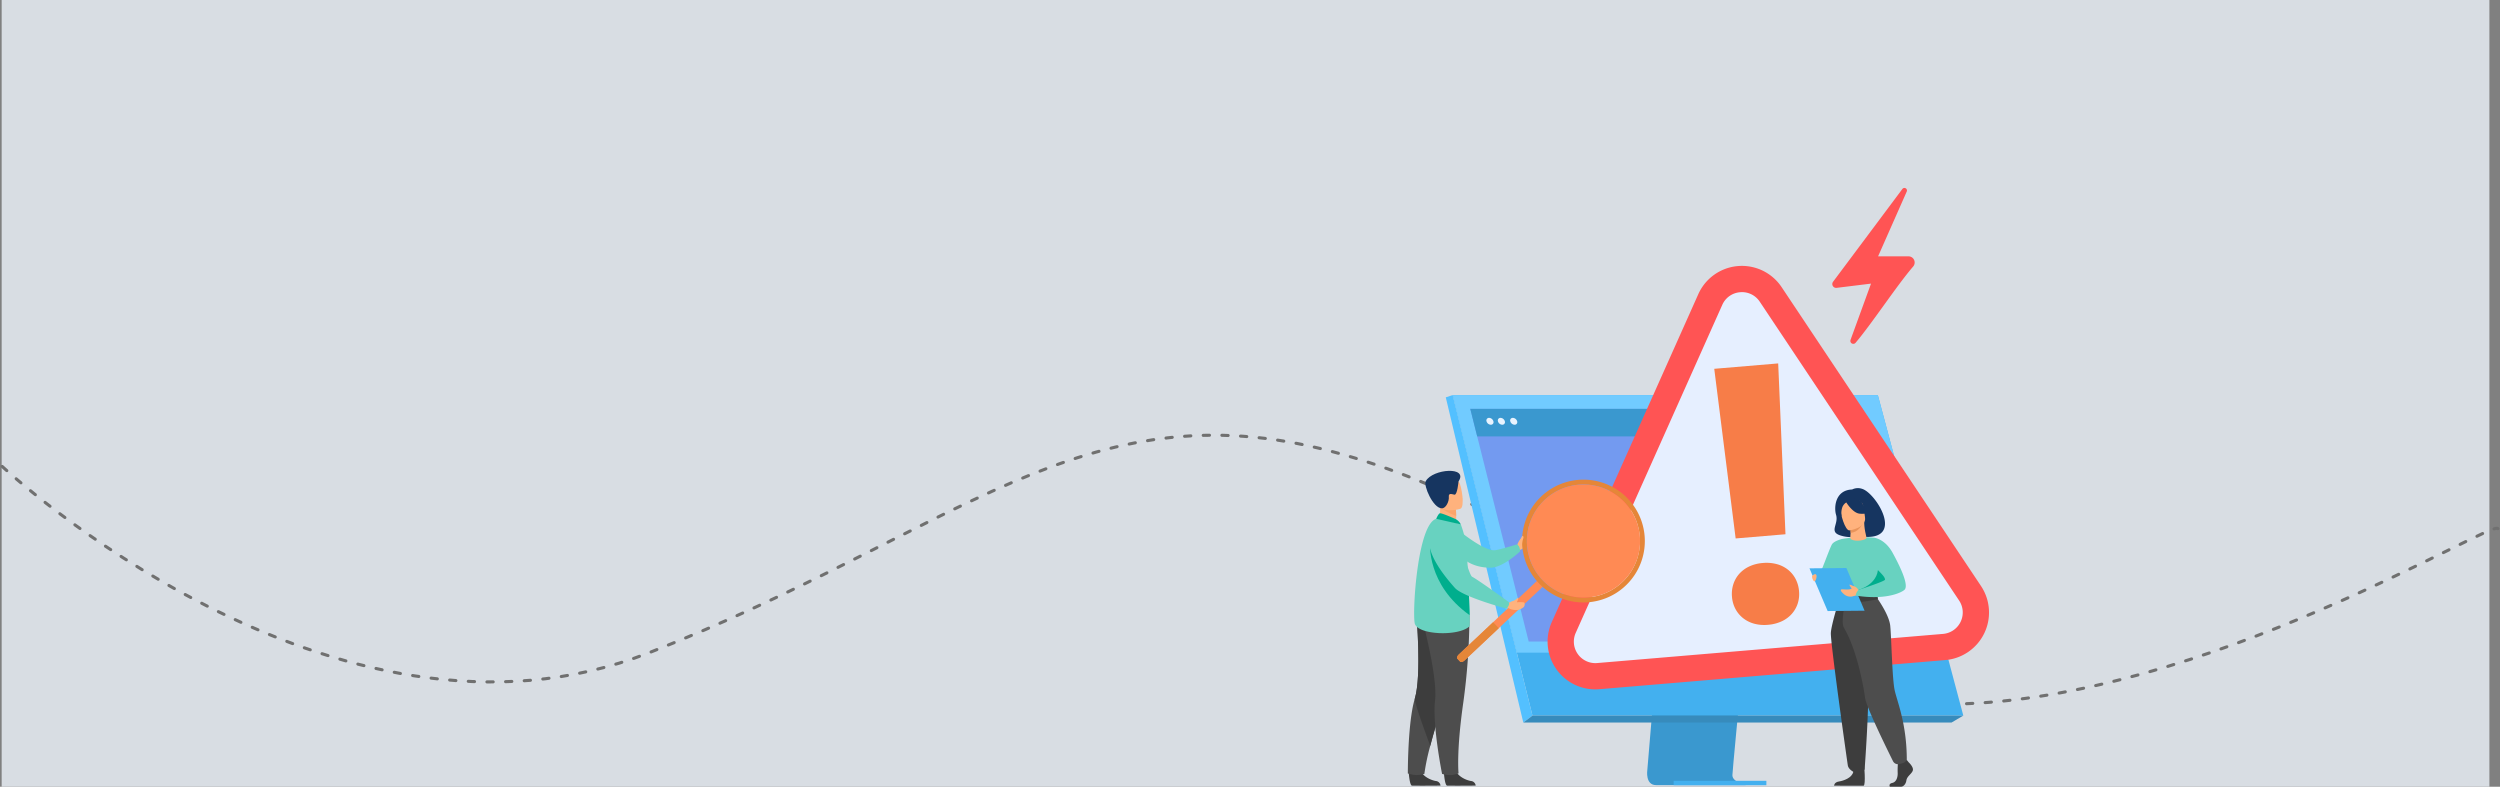 <svg xmlns="http://www.w3.org/2000/svg" xmlns:xlink="http://www.w3.org/1999/xlink" width="803.943" height="253" viewBox="0 0 803.943 253">
  <rect x="0" y="0" width="803.943" height="253" fill="#808080" stroke="none"/>
  <defs>
    <clipPath id="clip-path">
      <rect id="Rectangle_13232" data-name="Rectangle 13232" width="36.368" height="36.368" fill="#ff8a54"/>
    </clipPath>
  </defs>
  <g id="Group_32697" data-name="Group 32697" transform="translate(0.538)">
    <rect id="Rectangle_12169" data-name="Rectangle 12169" width="800" height="253" fill="#D8DDE3"/>
    <path id="Path_17974" data-name="Path 17974" d="M4835.669,3900.215s106.368,99.729,208.021,59.906c97.892-38.35,139.732-85.855,219.441-64.756s127.582,82.59,200.055,81.273c80.75-1.466,173.446-59.583,175.048-56.424" transform="translate(-4835.5 -3750.215)" fill="none" stroke="#707070" stroke-linecap="round" stroke-width="1" stroke-dasharray="2 4"/>
    <g id="Group_32614" data-name="Group 32614" transform="translate(-6229.902 6397.582)">
      <path id="Path_21491" data-name="Path 21491" d="M589.3,821.488l-6.573,78.16s-.689,4.738,2.836,4.746c5.794.014,28.841,0,28.841,0s-4.361-.986-4.308-3.205c.062-2.616,7.683-80.44,7.683-80.44Z" transform="translate(6176.368 -7049.498)" fill="#3a98cf"/>
      <path id="Path_21493" data-name="Path 21493" d="M109.2,504.312l16.012,64.315,2.192,8.808,7.457,29.956H273.409l-27.487-103.08Z" transform="translate(6587.312 -6774.854)" fill="#43b0ef"/>
      <path id="Path_21494" data-name="Path 21494" d="M94.615,504.311l-2.219.74,24.931,104.578,2.95-2.237Z" transform="translate(6601.896 -6774.853)" fill="#53c0ff"/>
      <path id="Path_21495" data-name="Path 21495" d="M281.165,1287.049H418.86l3.8-2.237H284.115Z" transform="translate(6438.058 -7452.272)" fill="#378bbc"/>
      <rect id="Rectangle_13230" data-name="Rectangle 13230" width="29.813" height="1.417" transform="translate(6767.577 -6146.491)" fill="#43b0ef"/>
      <path id="Path_21498" data-name="Path 21498" d="M109.2,504.311H245.921L268.1,587.155H129.822Z" transform="translate(6587.313 -6774.853)" fill="#71cbff"/>
      <path id="Path_21499" data-name="Path 21499" d="M298.871,612.73H170.857l-4.574-18.223-1.77-7.051-.722-2.876-4.7-18.727-.244-.975-2.485-9.9-1.112-4.429-.949-3.779-2.224-8.857H278.245l2.442,8.857,1.041,3.779,1.221,4.429,8.044,29.18h0l.682,2.472.317,1.148,5.554,20.146Z" transform="translate(6550.097 -6804.018)" fill="#739af0"/>
      <path id="Path_21500" data-name="Path 21500" d="M280.691,546.769H154.3l-2.223-8.858H278.25Z" transform="translate(6550.093 -6804.016)" fill="#3a98cf"/>
      <path id="Path_21501" data-name="Path 21501" d="M191.377,560.944a.837.837,0,0,1,.831-1.107,1.512,1.512,0,0,1,1.383,1.107.836.836,0,0,1-.831,1.107,1.512,1.512,0,0,1-1.383-1.107" transform="translate(6516.017 -6823.045)" fill="#e9f3fe"/>
      <path id="Path_21502" data-name="Path 21502" d="M219.235,560.944a.836.836,0,0,1,.831-1.107,1.512,1.512,0,0,1,1.383,1.107.836.836,0,0,1-.831,1.107,1.512,1.512,0,0,1-1.383-1.107" transform="translate(6491.838 -6823.045)" fill="#e9f3fe"/>
      <path id="Path_21503" data-name="Path 21503" d="M249.232,560.944a.837.837,0,0,1,.831-1.107,1.512,1.512,0,0,1,1.383,1.107.836.836,0,0,1-.831,1.107,1.513,1.513,0,0,1-1.383-1.107" transform="translate(6465.803 -6823.045)" fill="#e9f3fe"/>
      <path id="Path_21504" data-name="Path 21504" d="M1041.016,49.8c5.174-6.075,13.153-18.278,18.524-24.527A1.981,1.981,0,0,0,1058.031,22h-9.775l9.22-20.848a.817.817,0,0,0-1.4-.82l-22.293,29.838a1.234,1.234,0,0,0,1.139,1.963l11.066-1.363L1039.4,48.86a.949.949,0,0,0,1.614.943" transform="translate(5785.055 -6337.148)" fill="#ff5454"/>
      <path id="Path_21505" data-name="Path 21505" d="M495.485,340.143l-111.234,9.372a11.134,11.134,0,0,1-11.1-15.637L420.277,228.41a11.134,11.134,0,0,1,19.428-1.637l64.108,96.1a11.135,11.135,0,0,1-8.328,17.274" transform="translate(6359.075 -6529.667)" fill="#e6efff"/>
      <path id="Path_21506" data-name="Path 21506" d="M468.069,316.589l-111.234,9.372a15.357,15.357,0,0,1-15.31-21.567l47.126-105.467a15.357,15.357,0,0,1,26.8-2.258l64.108,96.1a15.356,15.356,0,0,1-11.486,23.825M402.091,198.3a6.825,6.825,0,0,0-5.73,4.068L349.235,307.839a6.912,6.912,0,0,0,6.891,9.707l111.234-9.372a6.912,6.912,0,0,0,5.17-10.723l-64.108-96.1a6.825,6.825,0,0,0-6.33-3.052" transform="translate(6386.846 -6501.907)" fill="#ff5454"/>
      <path id="Path_21507" data-name="Path 21507" d="M751.783,502.3a10.176,10.176,0,0,1,.433-4.04,9.325,9.325,0,0,1,1.9-3.343,9.994,9.994,0,0,1,3.2-2.369,12.464,12.464,0,0,1,4.376-1.123,12.75,12.75,0,0,1,4.536.373,9.938,9.938,0,0,1,3.581,1.8,9.339,9.339,0,0,1,2.436,2.978,10.2,10.2,0,0,1,1.1,3.91,9.956,9.956,0,0,1-.436,4.007,9.4,9.4,0,0,1-1.906,3.311,9.91,9.91,0,0,1-3.229,2.372,12.749,12.749,0,0,1-4.41,1.126,12.468,12.468,0,0,1-4.5-.375,9.964,9.964,0,0,1-3.547-1.8,9.387,9.387,0,0,1-2.433-2.945,9.934,9.934,0,0,1-1.1-3.878m17.2-20.123-16.022,1.35-6.882-54.555,20.562-1.732Z" transform="translate(6034.548 -6707.961)" fill="#f77d48"/>
      <path id="Path_21508" data-name="Path 21508" d="M266.3,852.736s.349-.784.575-1.156,1.191-1.46,1.355-1.213.821,1.9.472,2.369.023,1.272-1.713,1.761Z" transform="translate(6450.962 -7075.174)" fill="#ffb27d"/>
      <path id="Path_21509" data-name="Path 21509" d="M120.224,831.038s8.887,7.418,12.352,6.731c2.71-.537,6.993-1.9,6.993-1.9a2.734,2.734,0,0,1,.811,2.364s-5.458,5.135-9.346,5.168c-6.078.052-8.944-3.012-8.944-3.012Z" transform="translate(6577.743 -7058.429)" fill="#68d2c0"/>
      <path id="Path_21510" data-name="Path 21510" d="M2.216,1414.686s.258,4.162,1.063,4.221c.107.008,4.083.008,4.083.008l5.076-.029a1.647,1.647,0,0,0-1.517-1.482c-1.484-.259-3.967-1.3-4.866-3.263-.946-2.063-3.84.545-3.84.545" transform="translate(6680.166 -7563.832)" fill="#3d3d3d"/>
      <path id="Path_21511" data-name="Path 21511" d="M0,1088.035a10.584,10.584,0,0,0,2.748.516,10.087,10.087,0,0,0,2.565-.366,70.278,70.278,0,0,1,1.889-9c.838-3.244,2.035-7.416,3.738-12.6,4.708-14.327,6.14-22.708,6.271-23.5.007-.042.01-.062.01-.062l-.015-.007-14.475-6.356s1.789,19.746-.493,27.325a31.934,31.934,0,0,0-.829,3.631C-.033,1075.846,0,1088.035,0,1088.035" transform="translate(6682.089 -7236.893)" fill="#4d4d4d"/>
      <path id="Path_21512" data-name="Path 21512" d="M21.811,1079.185c.838-3.244,2.035-7.416,3.738-12.6,4.708-14.327,6.14-22.708,6.271-23.5,0-.024,0-.046-.006-.07l-14.476-6.356s1.789,19.746-.493,27.325c-.32,1.059,4.966,15.2,4.966,15.2" transform="translate(6667.481 -7236.893)" fill="#3d3d3d"/>
      <path id="Path_21513" data-name="Path 21513" d="M87.823,1414.686s.258,4.162,1.063,4.221c.107.008,4.083.008,4.083.008l5.076-.029a1.647,1.647,0,0,0-1.517-1.482c-1.484-.259-3.967-1.3-4.866-3.263-.946-2.063-3.84.545-3.84.545" transform="translate(6605.865 -7563.832)" fill="#3d3d3d"/>
      <path id="Path_21514" data-name="Path 21514" d="M48.821,1040.182a206.071,206.071,0,0,1-2.026,28.506c-2.214,15.71-1.463,22.379-1.463,22.379a15.037,15.037,0,0,1-2.135.543,9.684,9.684,0,0,1-3.167-.366s-3.169-15.716-2.26-23.58-4.339-26.983-4.339-26.983Z" transform="translate(6653.074 -7239.951)" fill="#4d4d4d"/>
      <path id="Path_21515" data-name="Path 21515" d="M72.247,771.894l2.826,1.853,2.574-.728a6.148,6.148,0,0,0,.6-3.086,19.2,19.2,0,0,0-.1-2.055L74.335,766.2l-1.423-.627c0,.022.111,1.168.126,1.335a9.731,9.731,0,0,1-.792,4.99" transform="translate(6619.384 -7001.606)" fill="#ffb27d"/>
      <path id="Path_21516" data-name="Path 21516" d="M33.22,839.908c-3.517,3.4-16.828,2.825-17.648-.917s.895-31.849,6.9-33.615c1.247-.366,7.912,1.788,7.912,1.788a42.257,42.257,0,0,1,1.732,6.219c.133.678.522,7.861.813,14.581.136,3.143.25,6.185.309,8.413a24.259,24.259,0,0,1-.02,3.531" transform="translate(6668.741 -7036.12)" fill="#68d2c0"/>
      <path id="Path_21517" data-name="Path 21517" d="M79.685,771.073c.773,1.308,3.487,2.452,4.925,2.977a19.211,19.211,0,0,0-.1-2.055L80.7,770.312c-.843-.011-1.356.177-1.012.761" transform="translate(6613.023 -7005.723)" fill="#fca56b"/>
      <path id="Path_21518" data-name="Path 21518" d="M71.516,714.86s-6.142,1.916-7.277-1.927-2.691-6.185,1.183-7.571,5.072-.145,5.763,1.046,1.9,7.855.331,8.453" transform="translate(6627.454 -6948.82)" fill="#ffb27d"/>
      <path id="Path_21519" data-name="Path 21519" d="M53.381,692.245s-.392,4.473-1.317,4.279-1.943-.61-1.808.739-.9,3.659-2.233,3.654c-2.861-.012-5.969-7.352-5.186-8.744,2.26-4.016,13.809-4.827,10.543.073" transform="translate(6645.015 -6935.028)" fill="#163560"/>
      <path id="Path_21520" data-name="Path 21520" d="M75.371,793.991c-.079-.033-4.573-2.049-5.1-1.876s-1.181,1.779-1.181,1.779L77,795.683a3.93,3.93,0,0,0-1.634-1.692" transform="translate(6622.123 -7024.638)" fill="#00ae8d"/>
      <path id="Path_21521" data-name="Path 21521" d="M147.434,955.38,122.245,979.1c-.494.465-1.116.613-1.383.329l-.85-.9c-.267-.284-.082-.9.412-1.361l25.189-23.715c.494-.465,1.116-.613,1.383-.329l.85.9c.267.284.082.9-.412,1.361" transform="translate(6578.034 -7164.259)" fill="#ff8a54"/>
      <path id="Path_21522" data-name="Path 21522" d="M133.3,1059.261l-11.053,10.407c-.494.465-1.116.613-1.383.329l-.85-.9c-.267-.284-.082-.9.412-1.361l11.053-10.407Z" transform="translate(6578.034 -7254.831)" fill="#e58638"/>
      <path id="Path_21523" data-name="Path 21523" d="M278.988,735.811a19.743,19.743,0,1,0,32.723-19.84q-.152-.152-.31-.3a19.744,19.744,0,0,0-32.413,20.139m5.643-18.221a18.185,18.185,0,1,1,.783,25.7,18.164,18.164,0,0,1-.783-25.7" transform="translate(6440.69 -6953.644)" fill="#e58638"/>
      <g id="Group_32372" data-name="Group 32372" transform="translate(6720.38 -6241.777)" clip-path="url(#clip-path)">
        <path id="Path_21524" data-name="Path 21524" d="M321.357,752.753a18.185,18.185,0,1,1-.784-25.7,18.11,18.11,0,0,1,.784,25.7" transform="translate(-289.929 -722.11)" fill="#ff8a54"/>
      </g>
      <path id="Path_21525" data-name="Path 21525" d="M66.825,888.654C52.946,878.764,54.1,865.567,54.1,865.567c5.073,2.861,10.106,9.187,12.416,14.675.136,3.143.251,6.185.309,8.413" transform="translate(6635.155 -7088.398)" fill="#00ae8d"/>
      <path id="Path_21526" data-name="Path 21526" d="M243.4,999.079a3.786,3.786,0,0,0,1.773-1.1s.417.029-.068.919c-.041.075-.131.266-.2.4a.086.086,0,0,0,.073.124,9.231,9.231,0,0,1,2.221.046c.15.031.194.391.188.544a1.389,1.389,0,0,1-.293.948,4.853,4.853,0,0,1-1.754.918,5.3,5.3,0,0,1-2.714-.341l-.889-.411.275-1.651.223.047c.354.074.794-.359,1.163-.449" transform="translate(6472.275 -7203.327)" fill="#ffb27d"/>
      <path id="Path_21527" data-name="Path 21527" d="M56.66,819.2s-12.471,2.374,3.669,20.434c2.581,2.888,16.527,6.649,16.527,6.649s1.414-1.2.7-2.178c0,0-9.6-6.973-11.715-8.081-.951-.5-3.689-11.129-5.238-13.69A6.985,6.985,0,0,0,56.66,819.2" transform="translate(6636.902 -7048.151)" fill="#68d2c0"/>
      <path id="Path_21528" data-name="Path 21528" d="M268.857,850.226a6.351,6.351,0,0,0,.488-1.191,6.576,6.576,0,0,1,.8-1.822c.085-.084.364.025.4.388a2.114,2.114,0,0,1-.2.789,8.9,8.9,0,0,0-.264,1.567c-.193.628-1.225.268-1.225.268" transform="translate(6448.74 -7072.445)" fill="#ffb27d"/>
      <path id="Path_21529" data-name="Path 21529" d="M1047.992,731.272a4.162,4.162,0,0,0-3.3.17c-5.622.231-5.831,5.994-5.171,8.139.927,3.012-2.353,5.387,1.285,6.607,4.221,1.414,7.763-.264,7.521.465,13.348,1.052,4.112-13.906-.329-15.38" transform="translate(5780.276 -6971.622)" fill="#163560"/>
      <path id="Path_21530" data-name="Path 21530" d="M1008.084,866.634a14.745,14.745,0,0,1-1.5,2.274c-1.168,1.463-7.3-2.01-6.77-2.274s3.609-9.139,4.342-10.254,3.234-1.694,3.234-1.694Z" transform="translate(5814.352 -7078.954)" fill="#68d2c0"/>
      <path id="Path_21531" data-name="Path 21531" d="M1179.022,1393.554s1.692,1.544,1.362,2.641-1.857,1.829-2.063,3.17-1.032,2.072-1.774,2.072H1173s-.547-.943.774-1.228,1.818-1.86,1.736-3.323a25.823,25.823,0,0,1,.124-3.413l2.806-.65Z" transform="translate(5664.101 -7546.019)" fill="#3d3d3d"/>
      <path id="Path_21532" data-name="Path 21532" d="M1047.516,1403.325s.609,6.541-.134,6.907l-9.507-.02s0-1.1,1.527-1.341,4.209-1.138,4.663-3.129,3.45-2.418,3.45-2.418" transform="translate(5781.287 -7555.134)" fill="#3d3d3d"/>
      <path id="Path_21533" data-name="Path 21533" d="M1053.369,858.821a37.813,37.813,0,0,1,0,4.394c-.094,1.589-1.7,3.717-1.929,4.243-.572,1.32-1.217,1.535-1.217,1.535l-4.991,1.223-1.755.43-5.534-1.653s-2.521-7.036-1.509-11a30.45,30.45,0,0,1,2.559-6.711,39.5,39.5,0,0,1,10.4-.375Z" transform="translate(5782.746 -7075.553)" fill="#68d2c0"/>
      <path id="Path_21534" data-name="Path 21534" d="M1107.315,917.158c-.094,1.589-2.176,3.661-2.4,4.187-.572,1.32-1.217,1.535-1.217,1.535L1098.7,924.1l-.9-2.583s7.293-1.916,6.12-8.666Z" transform="translate(5729.276 -7129.44)" fill="#00ae8d"/>
      <path id="Path_21535" data-name="Path 21535" d="M1032.9,996.851s-2.741,8.531-2.917,11.436,5.239,41.261,5.457,42.6c.206,1.261,1.772,2.066,1.772,2.066a2.37,2.37,0,0,0,1.749.135,4.325,4.325,0,0,0,1.878-.885s2.133-27.356.813-37.128a154.769,154.769,0,0,1-1.336-18.223Z" transform="translate(5788.14 -7202.343)" fill="#3d3d3d"/>
      <path id="Path_21536" data-name="Path 21536" d="M1069.637,994.925s4.181,5.61,4.57,9.4.611,17.111,1.442,20.808,3.881,10.811,3.881,22.341a2.3,2.3,0,0,1-1.3,1.013,10.662,10.662,0,0,1-1.14.315,1.792,1.792,0,0,1-2-.951c-2.062-4.153-8.633-17.547-8.969-20.327-.238-1.968-2.313-14.99-6.838-22.631-1.086-1.834.667-9.13.667-9.13Z" transform="translate(5763.015 -7200.671)" fill="#4d4d4d"/>
      <path id="Path_21537" data-name="Path 21537" d="M1047.759,986.879a5.747,5.747,0,0,0,3.286.914c2.611.053,9.08-.666,9.08-.666a5.342,5.342,0,0,1,.276,1.651s-7.9,1.993-12.48.291a2.9,2.9,0,0,1-.162-2.191" transform="translate(5772.843 -7193.688)" fill="#3d3d3d"/>
      <path id="Path_21538" data-name="Path 21538" d="M1061.09,993.116a1.359,1.359,0,1,1,1.192-1.348,1.279,1.279,0,0,1-1.192,1.348m0-2.3a.969.969,0,1,0,.8.954.887.887,0,0,0-.8-.954" transform="translate(5762.172 -7196.761)" fill="#fff"/>
      <path id="Path_21539" data-name="Path 21539" d="M995.693,939.159l-11.876.111-5.844-13.734,11.876-.111Z" transform="translate(5833.277 -7140.351)" fill="#43b0ef"/>
      <path id="Path_21540" data-name="Path 21540" d="M1060.344,968.135l-.871-1.07a3.057,3.057,0,0,0-1.016-.615c-.428-.09-1.33-.61-1.418-.464s.694,1.193.694,1.193l.04.006c-.9.674-3.16.079-3.44.354-.339.333.466,1.054.9,1.459a3.17,3.17,0,0,0,2.629.78c.7-.219,1.811-.442,1.811-.442Z" transform="translate(5767.073 -7175.533)" fill="#ffb27d"/>
      <path id="Path_21541" data-name="Path 21541" d="M984.236,940.933s.746-.848,1.221-.441-.124,2.409-.577,2.205-.9-1.515-.645-1.764" transform="translate(5827.908 -7153.332)" fill="#ffb27d"/>
      <path id="Path_21542" data-name="Path 21542" d="M1096.477,851.847s3.4.375,5.839,4.808c1.924,3.5,5.213,9.94,3.972,11.76-.545.8-5.767,3.643-15.841,2.018a3.048,3.048,0,0,1,.971-1.862s8.477-2.721,8.463-3.263c-.028-1.024-1.146-1.909-5.881-6.646-1.287-1.288,2.476-6.814,2.476-6.814" transform="translate(5735.658 -7076.49)" fill="#68d2c0"/>
      <path id="Path_21543" data-name="Path 21543" d="M1082.549,819.047c.117-.157-.033-.656-.22-1.586a17.384,17.384,0,0,1-.45-3.612l-.25.042-4.213.709s.1,1.126.1,2.188c0,.009,0,.018,0,.027.005.922-.249,2.314.062,2.5,1.6.935,4.524.339,4.973-.264" transform="translate(5746.969 -7043.51)" fill="#ffb27d"/>
      <path id="Path_21544" data-name="Path 21544" d="M1077.415,814.876s.084,1.589.086,2.65c2.358-.056,3.617-2.346,4.127-3.359Z" transform="translate(5746.969 -7043.786)" fill="#e8945b"/>
      <path id="Path_21545" data-name="Path 21545" d="M1056.481,769.857s5.524-.787,4.98-4.219-.2-5.846-3.745-5.488-4.026,1.775-4.123,2.965,1.437,6.859,2.888,6.743" transform="translate(5767.648 -6996.873)" fill="#ffb27d"/>
      <path id="Path_21546" data-name="Path 21546" d="M1065.744,756.518s2.15,3.786,4.559,4.012,3.315-.554,3.315-.554a6.638,6.638,0,0,1-2.761-3.531s-4.281-2.025-5.113.073" transform="translate(5757.098 -6992.925)" fill="#163560"/>
      <path id="Path_21547" data-name="Path 21547" d="M1052.427,761.427a3.46,3.46,0,0,0-1.382,1.485,5.615,5.615,0,0,0-.243,3.269s-1.572-2.555-.542-4.307c1.092-1.857,2.167-.448,2.167-.448" transform="translate(5770.841 -6997.566)" fill="#163560"/>
    </g>
  </g>
</svg>
